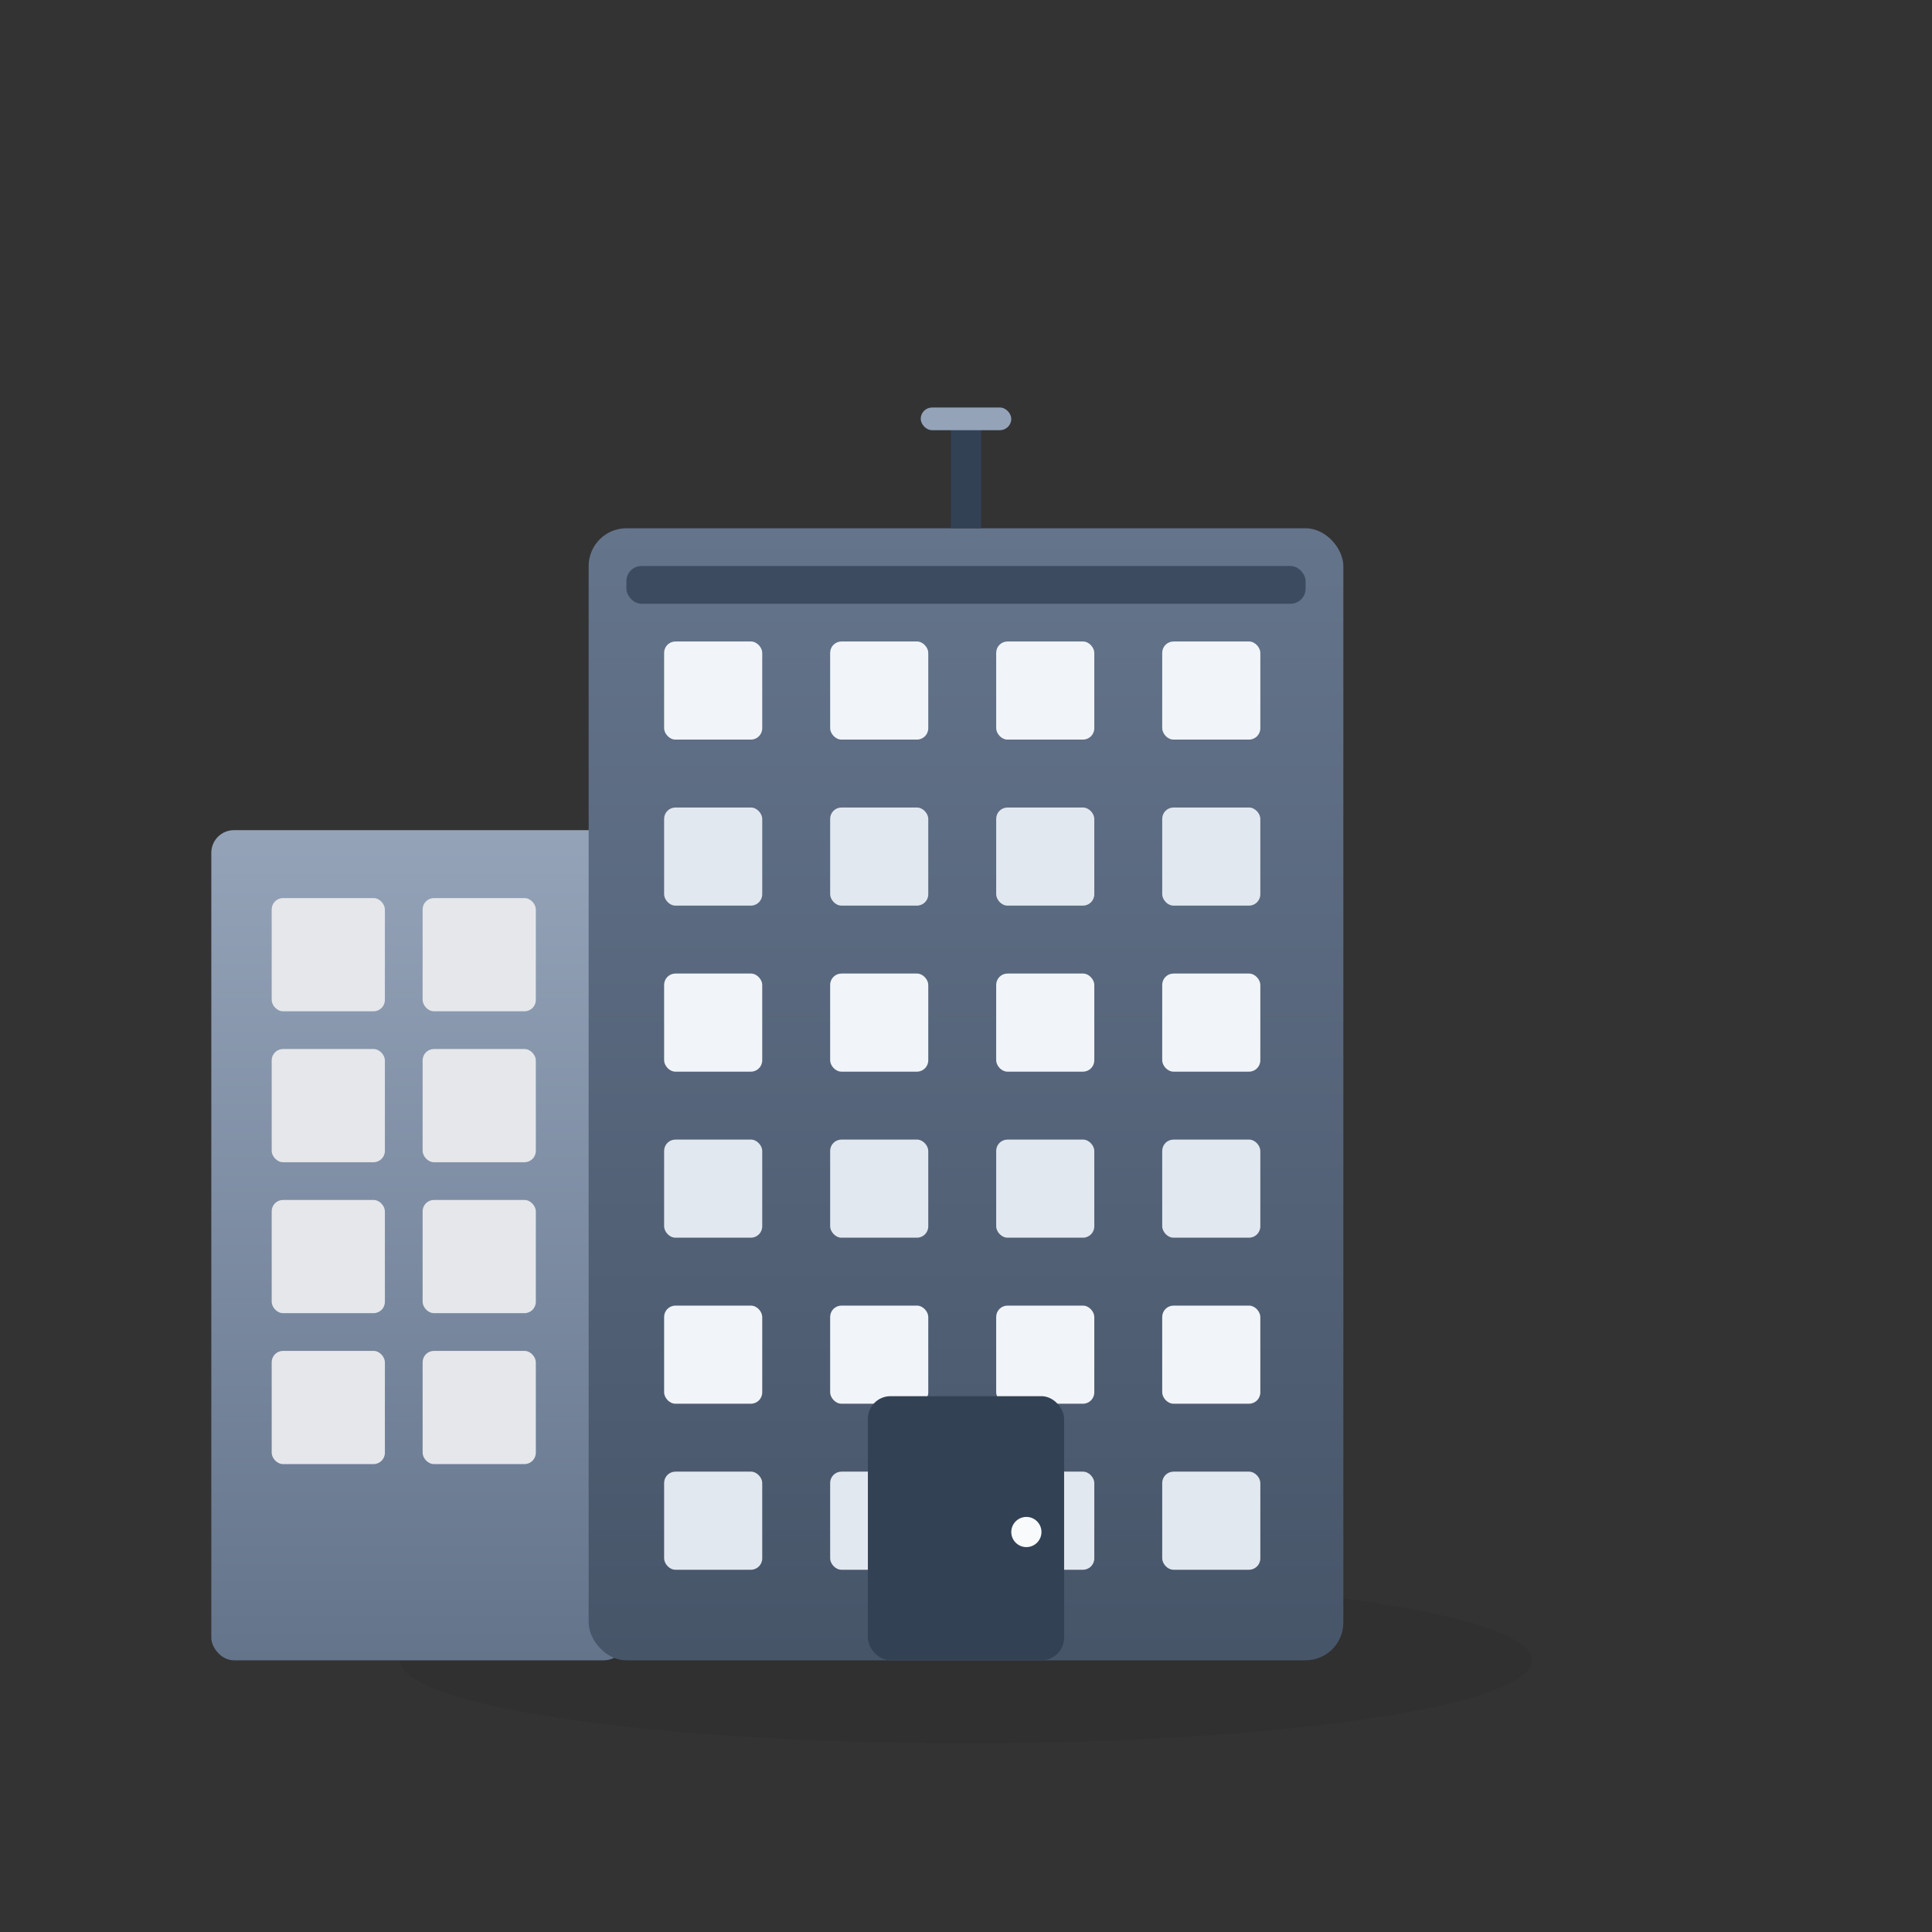 <?xml version="1.0" encoding="UTF-8"?>
<svg width="512" height="512" viewBox="0 0 512 512" xmlns="http://www.w3.org/2000/svg" role="img" aria-labelledby="title desc">
  <rect x="0" y="0" width="512" height="512" fill="#333333" stroke="none"/>
  <title id="title">Building Icon</title>
  <desc id="desc">A clean, front‑facing city building icon with windows and a door.</desc>
  <defs>
    <linearGradient id="tower" x1="0" y1="0" x2="0" y2="1">
      <stop offset="0%" stop-color="#64748b"/>
      <stop offset="100%" stop-color="#475569"/>
    </linearGradient>
    <linearGradient id="wing" x1="0" y1="0" x2="0" y2="1">
      <stop offset="0%" stop-color="#94a3b8"/>
      <stop offset="100%" stop-color="#64748b"/>
    </linearGradient>
  </defs>

  <!-- Ground shadow -->
  <ellipse cx="256" cy="440" rx="150" ry="22" fill="#000" opacity="0.06"/>

  <!-- Side wing building (left) -->
  <rect x="56" y="220" width="110" height="220" rx="6" fill="url(#wing)"/>
  <!-- Wing windows (2 x 4) -->
  <rect x="72" y="238" width="30" height="30" rx="3" fill="#e5e7eb"/>
  <rect x="112" y="238" width="30" height="30" rx="3" fill="#e5e7eb"/>
  <rect x="72" y="278" width="30" height="30" rx="3" fill="#e5e7eb"/>
  <rect x="112" y="278" width="30" height="30" rx="3" fill="#e5e7eb"/>
  <rect x="72" y="318" width="30" height="30" rx="3" fill="#e5e7eb"/>
  <rect x="112" y="318" width="30" height="30" rx="3" fill="#e5e7eb"/>
  <rect x="72" y="358" width="30" height="30" rx="3" fill="#e5e7eb"/>
  <rect x="112" y="358" width="30" height="30" rx="3" fill="#e5e7eb"/>

  <!-- Main tower -->
  <rect x="156" y="140" width="200" height="300" rx="10" fill="url(#tower)"/>
  <!-- Roof detail / ledge -->
  <rect x="166" y="150" width="180" height="10" rx="4" fill="#334155" opacity="0.8"/>
  <!-- Antenna -->
  <rect x="252" y="112" width="8" height="28" fill="#334155"/>
  <rect x="244" y="108" width="24" height="6" rx="3" fill="#94a3b8"/>

  <!-- Tower windows (4 x 6 grid) -->
  <!-- Row 1 -->
  <rect x="176" y="170" width="26" height="26" rx="3" fill="#f1f5f9"/>
  <rect x="220" y="170" width="26" height="26" rx="3" fill="#f1f5f9"/>
  <rect x="264" y="170" width="26" height="26" rx="3" fill="#f1f5f9"/>
  <rect x="308" y="170" width="26" height="26" rx="3" fill="#f1f5f9"/>
  <!-- Row 2 -->
  <rect x="176" y="214" width="26" height="26" rx="3" fill="#e2e8f0"/>
  <rect x="220" y="214" width="26" height="26" rx="3" fill="#e2e8f0"/>
  <rect x="264" y="214" width="26" height="26" rx="3" fill="#e2e8f0"/>
  <rect x="308" y="214" width="26" height="26" rx="3" fill="#e2e8f0"/>
  <!-- Row 3 -->
  <rect x="176" y="258" width="26" height="26" rx="3" fill="#f1f5f9"/>
  <rect x="220" y="258" width="26" height="26" rx="3" fill="#f1f5f9"/>
  <rect x="264" y="258" width="26" height="26" rx="3" fill="#f1f5f9"/>
  <rect x="308" y="258" width="26" height="26" rx="3" fill="#f1f5f9"/>
  <!-- Row 4 -->
  <rect x="176" y="302" width="26" height="26" rx="3" fill="#e2e8f0"/>
  <rect x="220" y="302" width="26" height="26" rx="3" fill="#e2e8f0"/>
  <rect x="264" y="302" width="26" height="26" rx="3" fill="#e2e8f0"/>
  <rect x="308" y="302" width="26" height="26" rx="3" fill="#e2e8f0"/>
  <!-- Row 5 -->
  <rect x="176" y="346" width="26" height="26" rx="3" fill="#f1f5f9"/>
  <rect x="220" y="346" width="26" height="26" rx="3" fill="#f1f5f9"/>
  <rect x="264" y="346" width="26" height="26" rx="3" fill="#f1f5f9"/>
  <rect x="308" y="346" width="26" height="26" rx="3" fill="#f1f5f9"/>
  <!-- Row 6 -->
  <rect x="176" y="390" width="26" height="26" rx="3" fill="#e2e8f0"/>
  <rect x="220" y="390" width="26" height="26" rx="3" fill="#e2e8f0"/>
  <rect x="264" y="390" width="26" height="26" rx="3" fill="#e2e8f0"/>
  <rect x="308" y="390" width="26" height="26" rx="3" fill="#e2e8f0"/>

  <!-- Door -->
  <rect x="230" y="370" width="52" height="70" rx="6" fill="#334155"/>
  <circle cx="272" cy="406" r="4" fill="#f8fafc"/>
</svg>

